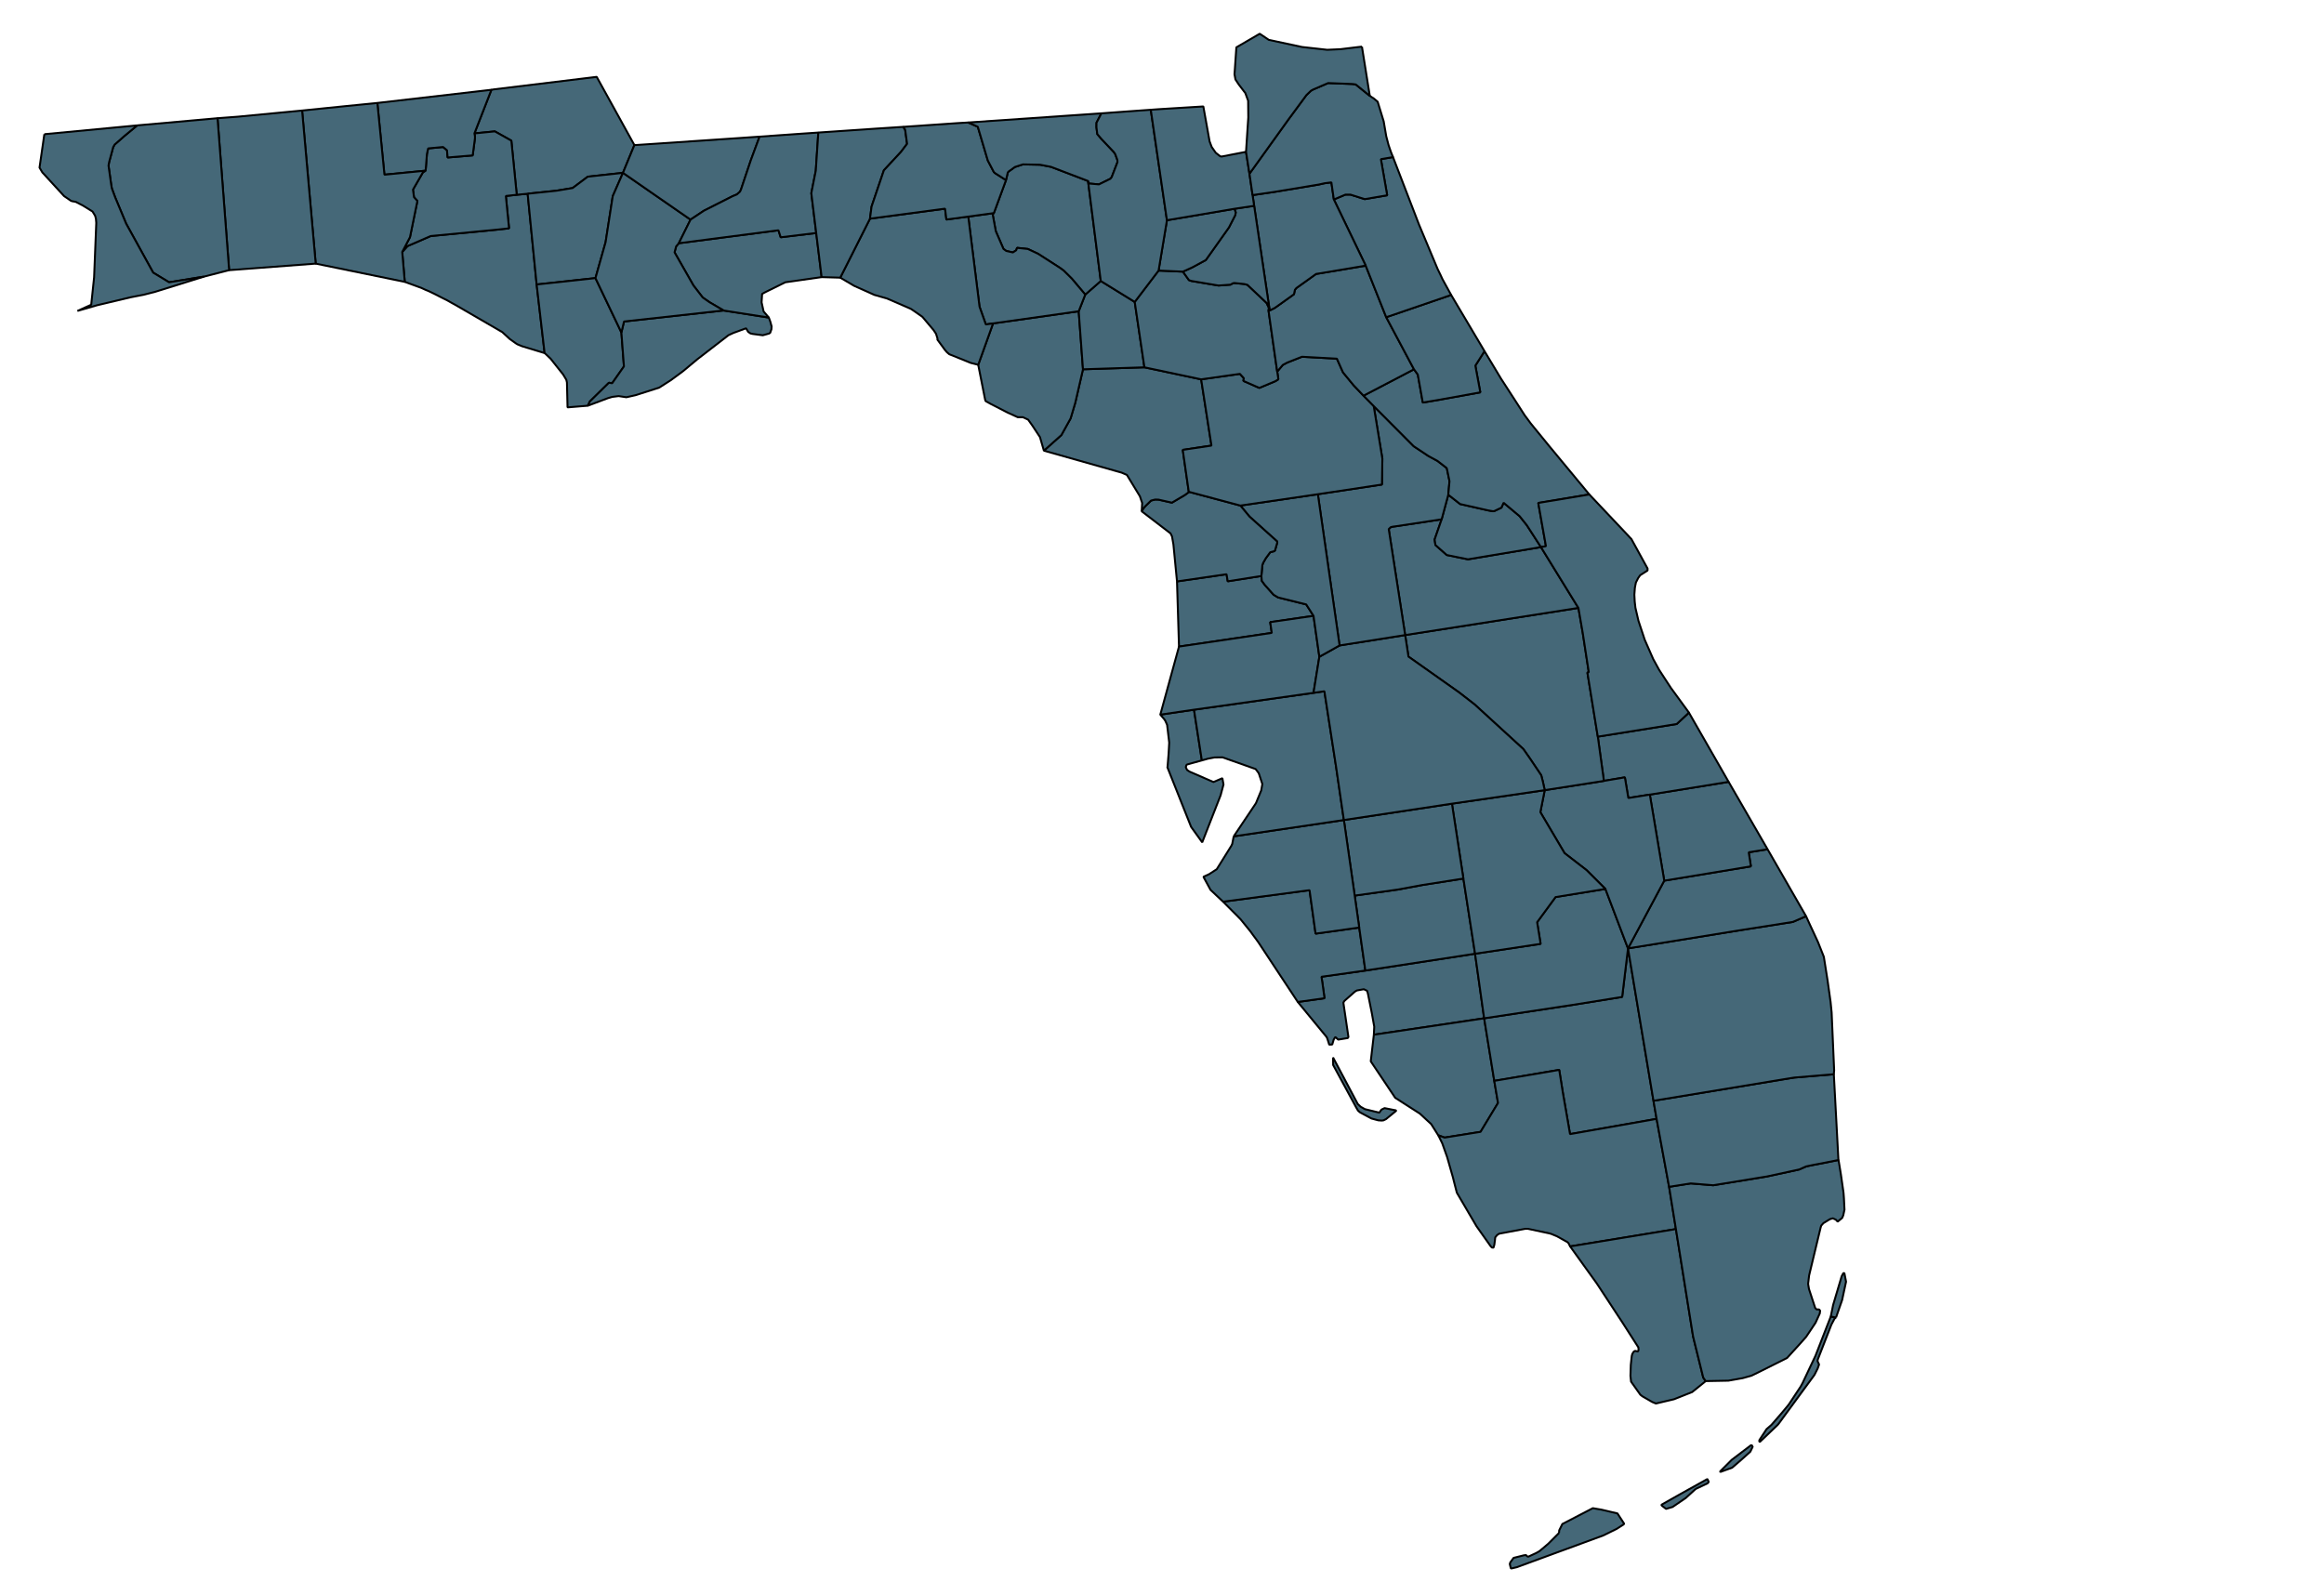 <?xml version="1.0" encoding="UTF-8" standalone="no"?>
<!-- Created with Inkscape (http://www.inkscape.org/) -->

<svg
   xmlns:dc="http://purl.org/dc/elements/1.1/"
   xmlns:cc="http://creativecommons.org/ns#"
   xmlns:rdf="http://www.w3.org/1999/02/22-rdf-syntax-ns#"
   xmlns:svg="http://www.w3.org/2000/svg"
   xmlns="http://www.w3.org/2000/svg"
   xmlns:sodipodi="http://sodipodi.sourceforge.net/DTD/sodipodi-0.dtd"
   xmlns:inkscape="http://www.inkscape.org/namespaces/inkscape"
   version="1.0"
   width="120"
   height="82.38"
   sodipodi:version="0.32"
   inkscape:version="0.48.2 r9819"
   sodipodi:docname="fl.svg"
   inkscape:output_extension="org.inkscape.output.svg.inkscape"
   id="svg3258"
   style="transform: rotate(-90deg);">
  <defs
     id="defs3262" />
  <sodipodi:namedview
     pagecolor="#ffffff"
     bordercolor="#666666"
     borderopacity="1"
     objecttolerance="10"
     gridtolerance="10"
     guidetolerance="10"
     inkscape:pageopacity="0"
     inkscape:pageshadow="2"
     inkscape:window-width="1366"
     inkscape:window-height="716"
     fit-margin-top="0"
     fit-margin-left="0"
     fit-margin-right="0"
     fit-margin-bottom="0"
     inkscape:zoom="4.5491794"
     inkscape:cx="8.4866449"
     inkscape:cy="38.066552"
     inkscape:window-x="-8"
     inkscape:window-y="-8"
     inkscape:window-maximized="1"
     inkscape:current-layer="svg3258"
     id="namedview3264"
     showgrid="false" />
  <path
     style="font-size:12px;fill:#456878;fill-rule:nonzero;stroke:#000000;stroke-width:0.1;stroke-linecap:butt;stroke-linejoin:bevel;stroke-miterlimit:4;stroke-opacity:1;stroke-dasharray:none;marker-start:none"
     d="m 27.245,10.004 0.465,4.687 0.411,3.543 -1.16,-0.352 -0.252,-0.104 -0.081,-0.053 -0.306,-0.218 -0.387,-0.356 -2.44,-1.415 -0.179,-0.098 -0.127,-0.072 -0.121,-0.068 -0.195,-0.095 -0.422,-0.216 -0.177,-0.086 -0.144,-0.068 -0.172,-0.071 -0.207,-0.096 -0.184,-0.066 -0.667,-0.244 -0.131,-1.546 0.274,-0.302 1.195,-0.518 3.376,-0.325 0.671,-0.073 -0.166,-1.671 0.563,-0.063 0.563,-0.054"
     id="Bay"
     inkscape:connector-curvature="0" />
  <path
     style="font-size:12px;fill:#456878;fill-rule:nonzero;stroke:#000000;stroke-width:0.1;stroke-linecap:butt;stroke-linejoin:bevel;stroke-miterlimit:4;stroke-opacity:1;stroke-dasharray:none;marker-start:none"
     d="m 25.484,4.617 5.327,-0.648 1.946,3.524 -0.59,1.433 -1.816,0.198 -0.784,0.587 -0.839,0.139 -1.483,0.154 -0.563,0.054 -0.279,-2.794 -0.852,-0.479 -1.055,0.105 0.878,-2.254 0.11,-0.019"
     id="Jackson"
     inkscape:connector-curvature="0" />
  <path
     style="font-size:12px;fill:#456878;fill-rule:nonzero;stroke:#000000;stroke-width:0.1;stroke-linecap:butt;stroke-linejoin:bevel;stroke-miterlimit:4;stroke-opacity:1;stroke-dasharray:none;marker-start:none"
     d="m 70.5,50.121 5.665,-0.869 0.469,3.335 -5.695,0.847 0.02,-0.414 -0.126,-0.708 -0.203,-1.006 -0.04,-0.139 -0.167,-0.082 -0.36,0.064 -0.099,0.058 -0.542,0.479 -0.057,0.089 0.261,1.776 -0.032,0.055 -0.495,0.081 -0.132,-0.119 -0.031,0 -0.072,0.123 -0.073,0.249 -0.157,0.008 -0.054,-0.176 -0.054,-0.166 -0.027,-0.05 -0.005,-0.009 -1.483,-1.804 1.38,-0.193 -0.104,-0.757 -0.053,-0.352 2.266,-0.32"
     id="Charlotte"
     inkscape:connector-curvature="0" />
  <path
     style="font-size:12px;fill:#456878;fill-rule:nonzero;stroke:#000000;stroke-width:0.1;stroke-linecap:butt;stroke-linejoin:bevel;stroke-miterlimit:4;stroke-opacity:1;stroke-dasharray:none;marker-start:none"
     d="m 68.831,54.606 1.277,2.406 0.154,0.144 0.215,0.122 0.744,0.18 0.112,-0.157 0.159,-0.076 0.594,0.117 0,0.026 -0.518,0.424 -0.13,0.064 -0.09,0.012 -0.181,-0.012 -0.352,-0.095 -0.589,-0.316 -0.055,-0.045 -0.053,-0.049 -0.091,-0.159 -1.19,-2.194 -0.006,-0.392 m 2.108,-1.172 5.695,-0.847 0.523,3.23 0.194,1.141 -0.901,1.492 -1.858,0.297 -0.329,-0.12 -0.365,-0.578 -0.585,-0.541 -1.272,-0.816 -1.262,-1.884 0.16,-1.374"
     id="Lee"
     inkscape:connector-curvature="0" />
  <path
     style="font-size:12px;fill:#456878;fill-rule:nonzero;stroke:#000000;stroke-width:0.1;stroke-linecap:butt;stroke-linejoin:bevel;stroke-miterlimit:4;stroke-opacity:1;stroke-dasharray:none;marker-start:none"
     d="m 76.634,52.587 4.529,-0.686 2.597,-0.418 0.302,-2.507 1.316,7.87 0.161,0.933 -4.47,0.788 -0.369,-2.127 -0.19,-1.19 -3.353,0.567 -0.523,-3.23"
     id="Hendry"
     inkscape:connector-curvature="0" />
  <path
     style="font-size:12px;fill:#456878;fill-rule:nonzero;stroke:#000000;stroke-width:0.1;stroke-linecap:butt;stroke-linejoin:bevel;stroke-miterlimit:4;stroke-opacity:1;stroke-dasharray:none;marker-start:none"
     d="m 85.539,57.779 0.645,3.51 0.352,2.183 -5.462,0.896 -0.081,-0.162 -0.054,-0.058 -0.542,-0.303 -0.292,-0.121 -0.086,-0.027 -1.123,-0.239 -0.139,0 -1.347,0.251 -0.109,0.073 -0.095,0.118 -0.013,0.135 -0.032,0.243 -0.044,0.154 -0.081,-0.009 -0.064,-0.064 -0.734,-1.037 -1.014,-1.73 -0.123,-0.474 -0.08,-0.32 -0.298,-1.045 -0.252,-0.708 -0.194,-0.396 -0.014,-0.022 0.329,0.12 1.858,-0.297 0.901,-1.492 -0.194,-1.141 3.353,-0.567 0.19,1.19 0.369,2.127 4.47,-0.788"
     id="Collier"
     inkscape:connector-curvature="0" />
  <path
     style="font-size:12px;fill:#456878;fill-rule:nonzero;stroke:#000000;stroke-width:0.1;stroke-linecap:butt;stroke-linejoin:bevel;stroke-miterlimit:4;stroke-opacity:1;stroke-dasharray:none;marker-start:none"
     d="m 90.512,74.685 -0.132,0.28 -0.472,0.423 -0.469,0.405 -0.569,0.208 -0.048,0.013 0,-0.004 -0.01,-0.009 0.05,-0.059 0.555,-0.554 1.004,-0.761 0.091,0.058 m 4.29,-6.644 -0.072,0.051 -0.166,0.314 -0.699,1.794 -0.02,0.081 0.083,0.185 -0.072,0.203 -0.167,0.334 -1.848,2.52 -0.057,0.067 -0.916,0.874 -0.028,-0.027 0,-0.009 0.005,-0.059 0.369,-0.564 0.257,-0.225 0.538,-0.621 0.351,-0.424 0.617,-0.932 0.103,-0.19 0.664,-1.406 0.788,-2.023 0.27,0.057 m -7.247,8.852 -0.51,0.465 -0.68,0.464 -0.338,0.099 -0.194,-0.148 -0.027,-0.025 -0.022,-0.038 0.996,-0.563 1.379,-0.767 0.008,0.013 0.064,0.135 -0.059,0.073 -0.617,0.292 m -7.054,2.272 0.009,-0.136 0.163,-0.328 1.572,-0.816 0.446,0.076 0.826,0.194 0.338,0.519 0,0.031 -0.05,0.041 -0.113,0.071 -0.212,0.136 -0.698,0.343 -4.457,1.636 -0.285,0.067 -0.031,-0.017 -0.051,-0.212 0.024,-0.081 0.172,-0.237 0.536,-0.134 0.103,-0.012 0.067,0.067 0.051,0.018 0.41,-0.19 0.171,-0.098 0.446,-0.375 0.563,-0.563 m 6.035,-15.693 0.887,5.548 0.524,2.122 0.122,0.175 0.009,0.005 -0.704,0.568 -0.937,0.371 -0.934,0.22 -0.188,-0.077 -0.514,-0.297 -0.103,-0.082 -0.479,-0.675 -0.031,-0.298 0.018,-0.568 0.049,-0.455 0.028,-0.108 0.077,-0.122 0.067,-0.036 0.153,0.031 0.026,-0.085 -0.008,-0.126 -0.814,-1.271 -1.335,-2.033 -1.375,-1.911 5.462,-0.896"
     id="Monroe"
     inkscape:connector-curvature="0" />
  <path
     style="font-size:12px;fill:#456878;fill-opacity:1;fill-rule:nonzero;stroke:#000000;stroke-width:0.1;stroke-linecap:butt;stroke-linejoin:bevel;stroke-miterlimit:4;stroke-opacity:1;stroke-dasharray:none;marker-start:none"
     d="m 94.802,68.041 -0.27,-0.057 0.122,-0.596 0.441,-1.483 0.086,-0.158 0.054,0 0.086,0.442 -0.203,0.947 -0.316,0.905 m -8.618,-6.752 1.118,-0.176 1.163,0.095 2.78,-0.455 1.66,-0.36 0.356,-0.158 0.374,-0.077 0.45,-0.085 0.843,-0.168 0.011,0.033 0.116,0.712 0.135,0.942 0.022,0.293 0.028,0.585 -0.064,0.293 -0.055,0.132 -0.233,0.193 -0.095,-0.101 -0.153,-0.071 -0.148,0.042 -0.338,0.206 -0.114,0.127 -0.031,0.099 -0.595,2.474 -0.052,0.437 0.044,0.263 0.323,0.986 0.077,0.072 0.122,0 0.054,0.064 -0.018,0.143 -0.22,0.483 -0.488,0.73 -0.027,0.03 -0.306,0.344 -0.649,0.712 -1.504,0.753 -0.335,0.162 -0.45,0.126 -0.74,0.131 -1.167,0.022 -0.009,-0.005 -0.122,-0.175 -0.524,-2.122 -0.887,-5.548 -0.352,-2.183"
     id="Miami-Dade"
     inkscape:connector-curvature="0" />
  <path
     style="font-size:12px;fill:#456878;fill-opacity:1;fill-rule:nonzero;stroke:#000000;stroke-width:0.1;stroke-linecap:butt;stroke-linejoin:bevel;stroke-miterlimit:4;stroke-opacity:1;stroke-dasharray:none;marker-start:none"
     d="m 85.378,56.846 6.72,-1.11 0.55,-0.089 2.042,-0.171 0.238,4.429 -0.843,0.168 -0.45,0.085 -0.374,0.077 -0.356,0.158 -1.66,0.36 -2.78,0.455 -1.163,-0.095 -1.118,0.176 -0.645,-3.51 -0.161,-0.933"
     id="Broward"
     inkscape:connector-curvature="0" />
  <path
     style="font-size:12px;fill:#456878;fill-opacity:1;fill-rule:nonzero;stroke:#000000;stroke-width:0.1;stroke-linecap:butt;stroke-linejoin:bevel;stroke-miterlimit:4;stroke-opacity:1;stroke-dasharray:none;marker-start:none"
     d="m 84.062,48.976 5.733,-0.929 0.117,-0.018 2.661,-0.419 0.683,-0.296 0.203,0.446 0.221,0.474 0.193,0.418 0.302,0.761 0.19,1.204 0.157,1.117 0.055,0.55 0.13,2.989 -0.017,0.203 -2.042,0.171 -0.55,0.089 -6.72,1.11 -1.316,-7.87"
     id="Palm Beach"
     inkscape:connector-curvature="0" />
  <path
     style="font-size:12px;fill:#456878;fill-rule:nonzero;stroke:#000000;stroke-width:0.1;stroke-linecap:butt;stroke-linejoin:bevel;stroke-miterlimit:4;stroke-opacity:1;stroke-dasharray:none;marker-start:none"
     d="m 70.183,47.9 0.317,2.221 -2.266,0.32 0.053,0.352 0.104,0.757 -1.38,0.193 -2.036,-3.082 -0.121,-0.168 -0.173,-0.232 -0.107,-0.151 -0.515,-0.635 -0.292,-0.296 -0.613,-0.614 4.465,-0.595 0.312,2.245 2.252,-0.315"
     id="Sarasota"
     inkscape:connector-curvature="0" />
  <path
     style="font-size:12px;fill:#456878;fill-rule:nonzero;stroke:#000000;stroke-width:0.1;stroke-linecap:butt;stroke-linejoin:bevel;stroke-miterlimit:4;stroke-opacity:1;stroke-dasharray:none;marker-start:none"
     d="m 75.562,45.37 0.603,3.882 -5.665,0.869 -0.55,-3.871 2.249,-0.316 1.24,-0.23 2.123,-0.334"
     id="DeSoto"
     inkscape:connector-curvature="0" />
  <path
     style="font-size:12px;fill:#456878;fill-rule:nonzero;stroke:#000000;stroke-width:0.1;stroke-linecap:butt;stroke-linejoin:bevel;stroke-miterlimit:4;stroke-opacity:1;stroke-dasharray:none;marker-start:none"
     d="m 82.895,45.906 1.167,3.07 -0.302,2.507 -2.597,0.418 -4.529,0.686 -0.469,-3.335 3.385,-0.51 -0.181,-1.118 0.952,-1.298 2.574,-0.42"
     id="Glades"
     inkscape:connector-curvature="0" />
  <path
     style="font-size:12px;fill:#456878;fill-opacity:1;fill-rule:nonzero;stroke:#000000;stroke-width:0.1;stroke-linecap:butt;stroke-linejoin:bevel;stroke-miterlimit:4;stroke-opacity:1;stroke-dasharray:none;marker-start:none"
     d="m 91.269,43.857 1.987,3.457 -0.683,0.296 -2.661,0.419 -0.117,0.018 -5.733,0.929 1.871,-3.497 2.987,-0.492 1.488,-0.247 -0.113,-0.726 0.974,-0.157"
     id="Martin"
     inkscape:connector-curvature="0" />
  <path
     style="font-size:12px;fill:#456878;fill-opacity:1;fill-rule:nonzero;stroke:#000000;stroke-width:0.1;stroke-linecap:butt;stroke-linejoin:bevel;stroke-miterlimit:4;stroke-opacity:1;stroke-dasharray:none;marker-start:none"
     d="m 85.189,41.035 4.069,-0.659 2.011,3.481 -0.974,0.157 0.113,0.726 -1.488,0.247 -2.987,0.492 -0.744,-4.444"
     id="St. Lucie"
     inkscape:connector-curvature="0" />
  <path
     style="font-size:12px;fill:#456878;fill-opacity:1;fill-rule:nonzero;stroke:#000000;stroke-width:0.1;stroke-linecap:butt;stroke-linejoin:bevel;stroke-miterlimit:4;stroke-opacity:1;stroke-dasharray:none;marker-start:none"
     d="m 82.503,38.042 4.074,-0.653 0.563,-0.523 0.059,-0.081 2.059,3.591 -4.069,0.659 -1.11,0.176 -0.179,-1.068 -1.082,0.184 -0.315,-2.285"
     id="Indian River"
     inkscape:connector-curvature="0" />
  <path
     style="font-size:12px;fill:#456878;fill-opacity:1;fill-rule:nonzero;stroke:#000000;stroke-width:0.1;stroke-linecap:butt;stroke-linejoin:bevel;stroke-miterlimit:4;stroke-opacity:1;stroke-dasharray:none;marker-start:none"
     d="m 79.762,40.805 3.056,-0.478 1.082,-0.184 0.179,1.068 1.11,-0.176 0.744,4.444 -1.871,3.497 -1.167,-3.07 -0.974,-0.972 -1.135,-0.876 -1.25,-2.117 0.226,-1.136"
     id="Okeechobee"
     inkscape:connector-curvature="0" />
  <path
     style="font-size:12px;fill:#456878;fill-rule:nonzero;stroke:#000000;stroke-width:0.1;stroke-linecap:butt;stroke-linejoin:bevel;stroke-miterlimit:4;stroke-opacity:1;stroke-dasharray:none;marker-start:none"
     d="m 74.971,41.503 4.791,-0.698 -0.226,1.136 1.25,2.117 1.135,0.876 0.974,0.972 -2.574,0.42 -0.952,1.298 0.181,1.118 -3.385,0.51 -0.603,-3.882 -0.591,-3.867"
     id="Highlands"
     inkscape:connector-curvature="0" />
  <path
     style="font-size:12px;fill:#456878;fill-rule:nonzero;stroke:#000000;stroke-width:0.1;stroke-linecap:butt;stroke-linejoin:bevel;stroke-miterlimit:4;stroke-opacity:1;stroke-dasharray:none;marker-start:none"
     d="m 69.391,42.347 5.58,-0.844 0.591,3.867 -2.123,0.334 -1.24,0.23 -2.249,0.316 -0.559,-3.903"
     id="Hardee"
     inkscape:connector-curvature="0" />
  <path
     style="font-size:12px;fill:#456878;fill-rule:nonzero;stroke:#000000;stroke-width:0.1;stroke-linecap:butt;stroke-linejoin:bevel;stroke-miterlimit:4;stroke-opacity:1;stroke-dasharray:none;marker-start:none"
     d="m 63.703,43.19 5.688,-0.843 0.559,3.903 0.233,1.65 -2.252,0.315 -0.312,-2.245 -4.465,0.595 -0.65,-0.613 -0.365,-0.672 0.298,-0.139 0.389,-0.253 0.755,-1.212 0.045,-0.095 0.077,-0.391"
     id="Manatee"
     inkscape:connector-curvature="0" />
  <path
     style="font-size:12px;fill:#456878;fill-rule:nonzero;stroke:#000000;stroke-width:0.1;stroke-linecap:butt;stroke-linejoin:bevel;stroke-miterlimit:4;stroke-opacity:1;stroke-dasharray:none;marker-start:none"
     d="m 61.653,36.65 0.405,2.619 -0.762,0.211 -0.04,0.037 -0.027,0.102 0.067,0.145 0.131,0.085 1.231,0.536 0.46,-0.197 0.058,0.324 -0.148,0.555 -0.951,2.434 -0.574,-0.799 -1.225,-3.078 0.008,-0.027 0.054,-0.667 0.032,-0.581 -0.108,-0.915 -0.094,-0.211 -0.059,-0.087 -0.199,-0.23 1.741,-0.256"
     id="Pinellas"
     inkscape:connector-curvature="0" />
  <path
     style="font-size:12px;fill:#456878;fill-rule:nonzero;stroke:#000000;stroke-width:0.1;stroke-linecap:butt;stroke-linejoin:bevel;stroke-miterlimit:4;stroke-opacity:1;stroke-dasharray:none;marker-start:none"
     d="m 61.653,36.65 6.171,-0.871 0.562,-0.081 0.6,3.881 0.405,2.768 -5.688,0.843 1.145,-1.708 0.022,-0.05 0.253,-0.614 0.058,-0.329 -0.185,-0.559 -0.162,-0.215 -1.708,-0.605 -0.41,0.005 -0.338,0.064 -0.32,0.09 -0.405,-2.619"
     id="Hillsborough"
     inkscape:connector-curvature="0" />
  <path
     style="font-size:12px;fill:#456878;fill-rule:nonzero;stroke:#000000;stroke-width:0.1;stroke-linecap:butt;stroke-linejoin:bevel;stroke-miterlimit:4;stroke-opacity:1;stroke-dasharray:none;marker-start:none"
     d="m 60.774,30.025 2.559,-0.371 0.06,0.365 1.739,-0.275 0.023,0.253 0.153,0.208 0.455,0.509 0.234,0.14 1.449,0.359 0.378,0.591 -2.237,0.325 0.081,0.555 -4.358,0.644 -0.433,0.063 -0.103,-3.366"
     id="Hernando"
     inkscape:connector-curvature="0" />
  <path
     style="font-size:12px;fill:#456878;fill-rule:nonzero;stroke:#000000;stroke-width:0.1;stroke-linecap:butt;stroke-linejoin:bevel;stroke-miterlimit:4;stroke-opacity:1;stroke-dasharray:none;marker-start:none"
     d="m 67.824,31.804 0.301,2.113 -0.301,1.862 -6.171,0.871 -1.741,0.256 0.965,-3.515 0.433,-0.063 4.358,-0.644 -0.081,-0.555 2.237,-0.325"
     id="Pasco"
     inkscape:connector-curvature="0" />
  <path
     style="font-size:12px;fill:#456878;fill-opacity:1;fill-rule:nonzero;stroke:#000000;stroke-width:0.1;stroke-linecap:butt;stroke-linejoin:bevel;stroke-miterlimit:4;stroke-opacity:1;stroke-dasharray:none;marker-start:none"
     d="m 72.556,32.796 8.946,-1.402 0.221,1.275 0.315,2.047 -0.072,0.014 0.537,3.312 0.315,2.285 -3.056,0.478 -0.099,-0.45 -0.081,-0.317 -0.587,-0.874 -0.337,-0.481 -2.511,-2.299 -0.802,-0.623 -2.619,-1.852 -0.17,-1.113"
     id="Osceola"
     inkscape:connector-curvature="0" />
  <path
     style="font-size:12px;fill:#456878;fill-rule:nonzero;stroke:#000000;stroke-width:0.1;stroke-linecap:butt;stroke-linejoin:bevel;stroke-miterlimit:4;stroke-opacity:1;stroke-dasharray:none;marker-start:none"
     d="m 72.556,32.796 0.17,1.113 2.619,1.852 0.802,0.623 2.511,2.299 0.337,0.481 0.587,0.874 0.081,0.317 0.099,0.45 -4.791,0.698 -5.58,0.844 -0.405,-2.768 -0.6,-3.881 -0.562,0.081 0.301,-1.862 1.044,-0.585 3.387,-0.536"
     id="Polk"
     inkscape:connector-curvature="0" />
  <path
     style="font-size:12px;fill:#456878;fill-opacity:1;fill-rule:nonzero;stroke:#000000;stroke-width:0.1;stroke-linecap:butt;stroke-linejoin:bevel;stroke-miterlimit:4;stroke-opacity:1;stroke-dasharray:none;marker-start:none"
     d="m 74.44,26.818 -0.362,1.042 0.041,0.285 0.586,0.517 1.095,0.222 3.768,-0.631 1.934,3.141 -8.946,1.402 -0.849,-5.472 0.109,-0.103 0.108,-0.024 0.158,-0.021 2.358,-0.358"
     id="Orange"
     inkscape:connector-curvature="0" />
  <path
     style="font-size:12px;fill:#456878;fill-opacity:1;fill-rule:nonzero;stroke:#000000;stroke-width:0.1;stroke-linecap:butt;stroke-linejoin:bevel;stroke-miterlimit:4;stroke-opacity:1;stroke-dasharray:none;marker-start:none"
     d="m 74.44,26.818 0.342,-1.269 0.613,0.481 1.456,0.329 0.238,0.042 0.068,-0.009 0.37,-0.177 0.112,-0.252 0.829,0.694 0.37,0.465 0.73,1.131 -3.768,0.631 -1.095,-0.222 -0.586,-0.517 -0.041,-0.285 0.362,-1.042"
     id="Seminole"
     inkscape:connector-curvature="0" />
  <path
     style="font-size:12px;fill:#456878;fill-rule:nonzero;stroke:#000000;stroke-width:0.1;stroke-linecap:butt;stroke-linejoin:bevel;stroke-miterlimit:4;stroke-opacity:1;stroke-dasharray:none;marker-start:none"
     d="m 70.932,20.97 2.064,2.073 0.759,0.504 0.472,0.257 0.455,0.351 0.027,0.037 0.136,0.658 -0.063,0.699 -0.342,1.269 -2.358,0.358 -0.158,0.021 -0.108,0.024 -0.109,0.103 0.849,5.472 -3.387,0.536 -1.121,-7.81 3.309,-0.5 0.021,-1.335 -0.446,-2.717"
     id="Lake FL"
     inkscape:connector-curvature="0" />
  <path
     style="font-size:12px;fill:#456878;fill-rule:nonzero;stroke:#000000;stroke-width:0.1;stroke-linecap:butt;stroke-linejoin:bevel;stroke-miterlimit:4;stroke-opacity:1;stroke-dasharray:none;marker-start:none"
     d="m 64.046,26.108 4.002,-0.586 1.121,7.81 -1.044,0.585 -0.301,-2.113 -0.378,-0.591 -1.449,-0.359 -0.234,-0.14 -0.455,-0.509 -0.153,-0.208 -0.023,-0.253 0.049,-0.559 0.041,-0.117 0.14,-0.243 0.225,-0.306 0.208,-0.055 0.04,-0.04 0.118,-0.41 -0.009,-0.054 -1.425,-1.28 -0.473,-0.572"
     id="Sumter"
     inkscape:connector-curvature="0" />
  <path
     style="font-size:12px;fill:#456878;fill-rule:nonzero;stroke:#000000;stroke-width:0.1;stroke-linecap:butt;stroke-linejoin:bevel;stroke-miterlimit:4;stroke-opacity:1;stroke-dasharray:none;marker-start:none"
     d="m 61.382,25.395 2.664,0.713 0.473,0.572 1.425,1.28 0.009,0.054 -0.118,0.41 -0.04,0.04 -0.208,0.055 -0.225,0.306 -0.14,0.243 -0.041,0.117 -0.049,0.559 -1.739,0.275 -0.06,-0.365 -2.559,0.371 -0.185,-1.908 -0.072,-0.414 -0.077,-0.158 -1.487,-1.14 0.075,-0.135 0.114,-0.136 0.293,-0.284 0.212,-0.054 0.171,0.005 0.694,0.157 0.663,-0.391 0.198,-0.145 0.009,-0.027"
     id="Citrus"
     inkscape:connector-curvature="0" />
  <path
     style="font-size:12px;fill:#456878;fill-rule:nonzero;stroke:#000000;stroke-width:0.1;stroke-linecap:butt;stroke-linejoin:bevel;stroke-miterlimit:4;stroke-opacity:1;stroke-dasharray:none;marker-start:none"
     d="m 59.092,18.969 2.93,0.621 0.532,3.421 -1.482,0.221 0.31,2.163 -0.009,0.027 -0.198,0.145 -0.663,0.391 -0.694,-0.157 -0.171,-0.005 -0.212,0.054 -0.293,0.284 -0.114,0.136 -0.075,0.135 0.022,-0.432 -0.116,-0.343 -0.672,-1.105 -0.271,-0.117 -4.015,-1.135 0.901,-0.803 0.478,-0.861 0.243,-0.816 0.397,-1.722 3.172,-0.102"
     id="Levy"
     inkscape:connector-curvature="0" />
  <path
     style="font-size:12px;fill:#456878;fill-rule:nonzero;stroke:#000000;stroke-width:0.1;stroke-linecap:butt;stroke-linejoin:bevel;stroke-miterlimit:4;stroke-opacity:1;stroke-dasharray:none;marker-start:none"
     d="m 62.022,19.59 2.001,-0.283 0.203,0.225 -0.023,0.139 0.821,0.361 0.829,-0.346 0.144,-0.091 0.009,-0.028 -0.057,-0.377 0.287,-0.343 0.235,-0.126 0.757,-0.298 1.803,0.099 0.315,0.708 0.555,0.675 0.504,0.528 0.527,0.537 0.446,2.717 -0.021,1.335 -3.309,0.5 -4.002,0.586 -2.664,-0.713 -0.31,-2.163 1.482,-0.221 -0.532,-3.421"
     id="Marion"
     inkscape:connector-curvature="0" />
  <path
     style="font-size:12px;fill:#456878;fill-opacity:1;fill-rule:nonzero;stroke:#000000;stroke-width:0.1;stroke-linecap:butt;stroke-linejoin:bevel;stroke-miterlimit:4;stroke-opacity:1;stroke-dasharray:none;marker-start:none"
     d="m 70.405,20.433 2.606,-1.362 0.197,0.271 0.258,1.447 0.933,-0.157 0.045,-0.01 1.992,-0.36 -0.257,-1.38 0.474,-0.748 0.85,1.416 0.687,1.059 0.531,0.825 0.319,0.432 0.943,1.155 2.083,2.514 -2.637,0.438 0.396,2.234 -0.257,0.046 -0.73,-1.131 -0.37,-0.465 -0.829,-0.694 -0.112,0.252 -0.37,0.177 -0.068,0.009 -0.238,-0.042 -1.456,-0.329 -0.613,-0.481 0.063,-0.699 -0.136,-0.658 -0.027,-0.037 -0.455,-0.351 -0.472,-0.257 -0.759,-0.504 -2.064,-2.073 -0.527,-0.537"
     id="Volusia"
     inkscape:connector-curvature="0" />
  <path
     style="font-size:12px;fill:#456878;fill-opacity:1;fill-rule:nonzero;stroke:#000000;stroke-width:0.1;stroke-linecap:butt;stroke-linejoin:bevel;stroke-miterlimit:4;stroke-opacity:1;stroke-dasharray:none;marker-start:none"
     d="m 79.568,28.253 0.257,-0.046 -0.396,-2.234 2.637,-0.438 2.059,2.181 0.022,0.027 0.088,0.089 0.016,0.028 0.821,1.497 0,0.104 -0.379,0.243 -0.104,0.144 -0.121,0.239 -0.009,0.063 -0.006,0.014 -0.036,0.193 -0.026,0.352 0.018,0.357 0.036,0.319 0.157,0.672 0.325,0.982 0.438,0.997 0.306,0.557 0.247,0.38 0.334,0.51 0.019,0.031 0.928,1.271 -0.059,0.081 -0.563,0.523 -4.074,0.653 -0.537,-3.312 0.072,-0.014 -0.315,-2.047 -0.221,-1.275 -1.934,-3.141"
     id="Brevard"
     inkscape:connector-curvature="0" />
  <path
     style="font-size:12px;fill:#456878;fill-rule:nonzero;stroke:#000000;stroke-width:0.1;stroke-linecap:butt;stroke-linejoin:bevel;stroke-miterlimit:4;stroke-opacity:1;stroke-dasharray:none;marker-start:none"
     d="m 21.977,8.814 0.067,-0.857 0.063,-0.293 0.771,-0.072 0.202,0.167 0.033,0.374 1.294,-0.108 0.117,-0.887 0,-0.11 -0.028,-0.138 1.055,-0.105 0.852,0.479 0.279,2.794 -0.563,0.063 0.166,1.671 -0.671,0.073 -3.376,0.325 -1.195,0.518 -0.274,0.302 0.4,-0.762 0.383,-1.87 -0.175,-0.194 -0.053,-0.392 0.512,-0.89 0.141,-0.088"
     id="Washington"
     inkscape:connector-curvature="0" />
  <path
     style="font-size:12px;fill:#456878;fill-rule:nonzero;stroke:#000000;stroke-width:0.1;stroke-linecap:butt;stroke-linejoin:bevel;stroke-miterlimit:4;stroke-opacity:1;stroke-dasharray:none;marker-start:none"
     d="m 19.485,5.317 5.889,-0.681 -0.878,2.254 0.028,0.138 0,0.11 -0.117,0.887 -1.294,0.108 -0.033,-0.374 -0.202,-0.167 -0.771,0.072 -0.063,0.293 -0.067,0.857 -2.127,0.208 -0.365,-3.705"
     id="Holmes"
     inkscape:connector-curvature="0" />
  <path
     style="font-size:12px;fill:#456878;fill-rule:nonzero;stroke:#000000;stroke-width:0.1;stroke-linecap:butt;stroke-linejoin:bevel;stroke-miterlimit:4;stroke-opacity:1;stroke-dasharray:none;marker-start:none"
     d="m 17.812,5.483 1.673,-0.166 0.365,3.705 2.127,-0.208 -0.141,0.088 -0.512,0.89 0.053,0.392 0.175,0.194 -0.383,1.87 -0.4,0.762 0.131,1.546 -4.598,-0.942 -0.703,-7.906 2.213,-0.225"
     id="Walton"
     inkscape:connector-curvature="0" />
  <path
     style="font-size:12px;fill:#456878;fill-rule:nonzero;stroke:#000000;stroke-width:0.1;stroke-linecap:butt;stroke-linejoin:bevel;stroke-miterlimit:4;stroke-opacity:1;stroke-dasharray:none;marker-start:none"
     d="m 15.599,5.708 0.703,7.906 -4.471,0.338 -0.599,-7.847 1.058,-0.08 3.309,-0.317"
     id="Okaloosa"
     inkscape:connector-curvature="0" />
  <path
     style="font-size:12px;fill:#456878;fill-rule:nonzero;stroke:#000000;stroke-width:0.1;stroke-linecap:butt;stroke-linejoin:bevel;stroke-miterlimit:4;stroke-opacity:1;stroke-dasharray:none;marker-start:none"
     d="m 7.085,6.475 4.147,-0.37 0.599,7.847 -1.297,0.333 -1.803,0.293 -0.824,-0.5 -1.394,-2.528 -0.568,-1.362 -0.171,-0.463 -0.036,-0.213 -0.135,-0.964 0.035,-0.189 0.207,-0.763 0.078,-0.134 0.494,-0.434 0.668,-0.553"
     id="Santa Rosa"
     inkscape:connector-curvature="0" />
  <path
     style="font-size:12px;fill:#456878;fill-rule:nonzero;stroke:#000000;stroke-width:0.1;stroke-linecap:butt;stroke-linejoin:bevel;stroke-miterlimit:4;stroke-opacity:1;stroke-dasharray:none;marker-start:none"
     d="m 2.29,6.93 4.795,-0.455 -0.668,0.553 -0.494,0.434 -0.078,0.134 -0.207,0.763 -0.035,0.189 0.135,0.964 0.036,0.213 0.171,0.463 0.568,1.362 1.394,2.528 0.824,0.5 1.803,-0.293 -2.565,0.798 -0.096,0.023 -0.067,0.017 -0.392,0.1 -0.26,0.05 -0.416,0.081 -1.725,0.41 -1.015,0.293 0.712,-0.321 0.149,-1.41 0.112,-2.817 -0.018,-0.212 -0.04,-0.153 -0.135,-0.221 -0.496,-0.307 -0.374,-0.193 -0.185,-0.032 -0.062,-0.023 -0.353,-0.243 -1.122,-1.223 -0.145,-0.246 0.249,-1.726"
     id="Escambia"
     inkscape:connector-curvature="0" />
  <path
     style="font-size:12px;fill:#456878;fill-rule:nonzero;stroke:#000000;stroke-width:0.1;stroke-linecap:butt;stroke-linejoin:bevel;stroke-miterlimit:4;stroke-opacity:1;stroke-dasharray:none;marker-start:none"
     d="m 27.245,10.004 1.483,-0.154 0.839,-0.139 0.784,-0.587 1.816,-0.198 -0.527,1.204 -0.37,2.378 -0.523,1.854 -3.037,0.329 -0.465,-4.687"
     id="Calhoun"
     inkscape:connector-curvature="0" />
  <path
     style="font-size:12px;fill:#456878;fill-rule:nonzero;stroke:#000000;stroke-width:0.1;stroke-linecap:butt;stroke-linejoin:bevel;stroke-miterlimit:4;stroke-opacity:1;stroke-dasharray:none;marker-start:none"
     d="m 27.71,14.691 3.037,-0.329 1.339,2.807 0.131,1.754 -0.609,0.87 -0.166,-0.027 -0.983,0.965 -0.104,0.22 -1.05,0.086 -0.031,-1.284 -0.032,-0.14 -0.166,-0.275 -0.645,-0.813 -0.267,-0.255 -0.043,-0.036 -0.411,-3.543"
     id="Gulf"
     inkscape:connector-curvature="0" />
  <path
     style="font-size:12px;fill:#456878;fill-rule:nonzero;stroke:#000000;stroke-width:0.1;stroke-linecap:butt;stroke-linejoin:bevel;stroke-miterlimit:4;stroke-opacity:1;stroke-dasharray:none;marker-start:none"
     d="m 37.36,16.034 2.339,0.366 0.081,0.224 0.032,0.122 0.027,0.095 0.004,0.018 -0.01,0.144 -0.063,0.181 -0.058,0.04 -0.324,0.09 -0.514,-0.067 -0.122,-0.027 -0.119,-0.081 -0.111,-0.185 -0.649,0.238 -0.257,0.118 -1.609,1.243 -0.73,0.609 -0.635,0.469 -0.605,0.387 -1.211,0.388 -0.483,0.109 -0.4,-0.06 -0.329,0.041 -0.217,0.064 -1.042,0.391 0.104,-0.22 0.983,-0.965 0.166,0.027 0.609,-0.87 -0.131,-1.754 0.135,-0.566 5.139,-0.569"
     id="Franklin"
     inkscape:connector-curvature="0" />
  <path
     style="font-size:12px;fill:#456878;fill-rule:nonzero;stroke:#000000;stroke-width:0.1;stroke-linecap:butt;stroke-linejoin:bevel;stroke-miterlimit:4;stroke-opacity:1;stroke-dasharray:none;marker-start:none"
     d="m 55.699,16.074 0.221,2.997 -0.397,1.722 -0.243,0.816 -0.478,0.861 -0.901,0.803 -0.202,-0.699 -0.389,-0.59 -0.221,-0.311 -0.27,-0.127 -0.266,0 -0.523,-0.238 -0.879,-0.451 -0.257,-0.144 -0.027,-0.072 -0.357,-1.803 0.767,-2.137 4.422,-0.627"
     id="Dixie"
     inkscape:connector-curvature="0" />
  <path
     style="font-size:12px;fill:#456878;fill-rule:nonzero;stroke:#000000;stroke-width:0.1;stroke-linecap:butt;stroke-linejoin:bevel;stroke-miterlimit:4;stroke-opacity:1;stroke-dasharray:none;marker-start:none"
     d="m 56.036,15.212 0.803,-0.701 1.753,1.081 0.5,3.377 -3.172,0.102 -0.221,-2.997 0.337,-0.862"
     id="Gilchrist"
     inkscape:connector-curvature="0" />
  <path
     style="font-size:12px;fill:#456878;fill-rule:nonzero;stroke:#000000;stroke-width:0.1;stroke-linecap:butt;stroke-linejoin:bevel;stroke-miterlimit:4;stroke-opacity:1;stroke-dasharray:none;marker-start:none"
     d="m 59.823,13.973 1.257,0.055 0.311,0.437 0.117,0.042 1.411,0.238 0.617,-0.045 0.126,-0.072 0.073,-0.014 0.518,0.054 0.158,0.041 0.987,0.933 0.122,0.253 -0.019,0.148 0.448,3.147 0.057,0.377 -0.009,0.028 -0.144,0.091 -0.829,0.346 -0.821,-0.361 0.023,-0.139 -0.203,-0.225 -2.001,0.283 -2.93,-0.621 -0.5,-3.377 1.231,-1.619"
     id="Alachua"
     inkscape:connector-curvature="0" />
  <path
     style="font-size:12px;fill:#456878;fill-rule:nonzero;stroke:#000000;stroke-width:0.1;stroke-linecap:butt;stroke-linejoin:bevel;stroke-miterlimit:4;stroke-opacity:1;stroke-dasharray:none;marker-start:none"
     d="m 70.518,13.718 1.06,2.663 1.433,2.69 -2.606,1.362 -0.504,-0.528 -0.555,-0.675 -0.315,-0.708 -1.803,-0.099 -0.757,0.298 -0.235,0.126 -0.287,0.343 -0.448,-3.147 0.059,-0.009 0.266,-0.134 0.988,-0.705 0.049,-0.229 0.076,-0.092 1.018,-0.728 0.172,-0.027 2.389,-0.401"
     id="Putnam"
     inkscape:connector-curvature="0" />
  <path
     style="font-size:12px;fill:#456878;fill-opacity:1;fill-rule:nonzero;stroke:#000000;stroke-width:0.1;stroke-linecap:butt;stroke-linejoin:bevel;stroke-miterlimit:4;stroke-opacity:1;stroke-dasharray:none;marker-start:none"
     d="m 71.578,16.381 3.353,-1.149 1.722,2.902 -0.474,0.748 0.257,1.38 -1.992,0.36 -0.045,0.01 -0.933,0.157 -0.258,-1.447 -0.197,-0.271 -1.433,-2.69"
     id="Flagler"
     inkscape:connector-curvature="0" />
  <path
     style="font-size:12px;fill:#456878;fill-opacity:1;fill-rule:nonzero;stroke:#000000;stroke-width:0.1;stroke-linecap:butt;stroke-linejoin:bevel;stroke-miterlimit:4;stroke-opacity:1;stroke-dasharray:none;marker-start:none"
     d="m 68.873,10.301 0.601,-0.252 0.255,0 0.739,0.234 1.159,-0.198 -0.325,-1.866 0.627,-0.106 1.343,3.486 0.946,2.258 0.018,0.042 0.14,0.287 0.104,0.225 0.451,0.821 -3.353,1.149 -1.06,-2.663 -1.645,-3.417"
     id="St. Johns"
     inkscape:connector-curvature="0" />
  <path
     style="font-size:12px;fill:#456878;fill-opacity:1;fill-rule:nonzero;stroke:#000000;stroke-width:0.1;stroke-linecap:butt;stroke-linejoin:bevel;stroke-miterlimit:4;stroke-opacity:1;stroke-dasharray:none;marker-start:none"
     d="m 68.873,10.301 1.645,3.417 -2.389,0.401 -0.172,0.027 -1.018,0.728 -0.076,0.092 -0.049,0.229 -0.988,0.705 -0.266,0.134 -0.802,-5.404 -0.081,-0.555 1.109,-0.162 2.307,-0.383 0.307,-0.068 0.346,-0.045 0.127,0.884"
     id="Clay"
     inkscape:connector-curvature="0" />
  <path
     style="font-size:12px;fill:#456878;fill-rule:nonzero;stroke:#000000;stroke-width:0.1;stroke-linecap:butt;stroke-linejoin:bevel;stroke-miterlimit:4;stroke-opacity:1;stroke-dasharray:none;marker-start:none"
     d="m 63.731,10.783 1.027,-0.153 0.802,5.404 -0.059,0.009 0.019,-0.148 -0.122,-0.253 -0.987,-0.933 -0.158,-0.041 -0.518,-0.054 -0.073,0.014 -0.126,0.072 -0.617,0.045 -1.411,-0.238 -0.117,-0.042 -0.311,-0.437 0.483,-0.22 0.699,-0.379 1.193,-1.681 0.33,-0.644 0.022,-0.14 -0.076,-0.181"
     id="Bradford"
     inkscape:connector-curvature="0" />
  <path
     style="font-size:12px;fill:#456878;fill-rule:nonzero;stroke:#000000;stroke-width:0.1;stroke-linecap:butt;stroke-linejoin:bevel;stroke-miterlimit:4;stroke-opacity:1;stroke-dasharray:none;marker-start:none"
     d="m 63.731,10.783 0.076,0.181 -0.022,0.14 -0.33,0.644 -1.193,1.681 -0.699,0.379 -0.483,0.22 -1.257,-0.055 0.432,-2.6 3.476,-0.59"
     id="Union"
     inkscape:connector-curvature="0" />
  <path
     style="font-size:12px;fill:#456878;fill-rule:nonzero;stroke:#000000;stroke-width:0.1;stroke-linecap:butt;stroke-linejoin:bevel;stroke-miterlimit:4;stroke-opacity:1;stroke-dasharray:none;marker-start:none"
     d="m 56.181,9.346 0.658,5.165 -0.803,0.701 -0.689,-0.818 -0.428,-0.424 -0.185,-0.135 -1.135,-0.73 -0.527,-0.248 -0.555,-0.059 -0.045,0.127 -0.172,0.112 -0.343,-0.078 -0.144,-0.106 -0.396,-0.916 -0.154,-0.833 0.01,-0.069 0.045,-0.031 0.627,-1.703 0.09,-0.384 0.031,-0.049 0.338,-0.244 0.415,-0.135 0.887,0.018 0.56,0.108 1.915,0.731"
     id="Suwannee"
     inkscape:connector-curvature="0" />
  <path
     style="font-size:12px;fill:#456878;fill-rule:nonzero;stroke:#000000;stroke-width:0.1;stroke-linecap:butt;stroke-linejoin:bevel;stroke-miterlimit:4;stroke-opacity:1;stroke-dasharray:none;marker-start:none"
     d="m 51.318,11.004 -0.045,0.031 -0.01,0.069 0.154,0.833 0.396,0.916 0.144,0.106 0.343,0.078 0.172,-0.112 0.045,-0.127 0.555,0.059 0.527,0.248 1.135,0.73 0.185,0.135 0.428,0.424 0.689,0.818 -0.337,0.862 -4.422,0.627 -0.374,0.055 -0.325,-0.916 -0.581,-4.655 1.321,-0.181"
     id="Lafayette"
     inkscape:connector-curvature="0" />
  <path
     style="font-size:12px;fill:#456878;fill-rule:nonzero;stroke:#000000;stroke-width:0.1;stroke-linecap:butt;stroke-linejoin:bevel;stroke-miterlimit:4;stroke-opacity:1;stroke-dasharray:none;marker-start:none"
     d="m 49.997,11.185 0.581,4.655 0.325,0.916 0.374,-0.055 -0.767,2.137 -0.384,-0.096 -1.111,-0.449 -0.122,-0.105 -0.104,-0.121 -0.386,-0.528 0.004,-0.062 -0.077,-0.244 -0.131,-0.194 -0.573,-0.68 -0.508,-0.352 -0.091,-0.059 -1.222,-0.531 -0.662,-0.189 -1.036,-0.465 -0.722,-0.424 1.537,-3.047 3.876,-0.517 0.069,0.562 1.13,-0.152"
     id="Taylor"
     inkscape:connector-curvature="0" />
  <path
     style="font-size:12px;fill:#456878;fill-rule:nonzero;stroke:#000000;stroke-width:0.1;stroke-linecap:butt;stroke-linejoin:bevel;stroke-miterlimit:4;stroke-opacity:1;stroke-dasharray:none;marker-start:none"
     d="m 35.052,12.56 5.143,-0.668 0.117,0.361 1.834,-0.221 0.279,2.279 -1.875,0.267 -1.023,0.505 -0.175,0.095 -0.027,0.436 0.103,0.465 0.027,0.035 0.244,0.286 -2.339,-0.366 -0.727,-0.428 -0.35,-0.244 -0.479,-0.622 -0.974,-1.708 0.081,-0.306 0.141,-0.166"
     id="Wakulla"
     inkscape:connector-curvature="0" />
  <path
     style="font-size:12px;fill:#456878;fill-rule:nonzero;stroke:#000000;stroke-width:0.1;stroke-linecap:butt;stroke-linejoin:bevel;stroke-miterlimit:4;stroke-opacity:1;stroke-dasharray:none;marker-start:none"
     d="m 35.656,11.342 -0.604,1.218 -0.141,0.166 -0.081,0.306 0.974,1.708 0.479,0.622 0.35,0.244 0.727,0.428 -5.139,0.569 -0.135,0.566 -1.339,-2.807 0.523,-1.854 0.37,-2.378 0.527,-1.204 3.489,2.416"
     id="Liberty"
     inkscape:connector-curvature="0" />
  <path
     style="font-size:12px;fill:#456878;fill-rule:nonzero;stroke:#000000;stroke-width:0.1;stroke-linecap:butt;stroke-linejoin:bevel;stroke-miterlimit:4;stroke-opacity:1;stroke-dasharray:none;marker-start:none"
     d="m 38.116,7.133 1.105,-0.077 -0.451,1.217 -0.508,1.514 -0.051,0.109 -0.162,0.144 -0.225,0.094 -1.478,0.748 -0.69,0.46 -3.489,-2.416 0.59,-1.433 0.014,0 5.345,-0.36"
     id="Gadsden"
     inkscape:connector-curvature="0" />
  <path
     style="font-size:12px;fill:#456878;fill-rule:nonzero;stroke:#000000;stroke-width:0.1;stroke-linecap:butt;stroke-linejoin:bevel;stroke-miterlimit:4;stroke-opacity:1;stroke-dasharray:none;marker-start:none"
     d="m 42.254,6.845 -0.131,1.969 -0.23,1.163 0.253,2.055 -1.834,0.221 -0.117,-0.361 -5.143,0.668 0.604,-1.218 0.69,-0.46 1.478,-0.748 0.225,-0.094 0.162,-0.144 0.051,-0.109 0.508,-1.514 0.451,-1.217 2.187,-0.154 0.846,-0.057"
     id="Leon"
     inkscape:connector-curvature="0" />
  <path
     style="font-size:12px;fill:#456878;fill-rule:nonzero;stroke:#000000;stroke-width:0.1;stroke-linecap:butt;stroke-linejoin:bevel;stroke-miterlimit:4;stroke-opacity:1;stroke-dasharray:none;marker-start:none"
     d="m 45.175,6.646 1.465,-0.095 0.099,0.153 0.099,0.722 -0.316,0.419 -0.883,0.951 -0.636,1.875 -0.081,0.621 -1.537,3.047 -0.96,-0.028 -0.532,-4.334 0.23,-1.163 0.131,-1.969 2.921,-0.199"
     id="Jefferson"
     inkscape:connector-curvature="0" />
  <path
     style="font-size:12px;fill:#456878;fill-rule:nonzero;stroke:#000000;stroke-width:0.1;stroke-linecap:butt;stroke-linejoin:bevel;stroke-miterlimit:4;stroke-opacity:1;stroke-dasharray:none;marker-start:none"
     d="m 49.46,6.357 0.533,-0.031 0.496,0.221 0.518,1.744 0.311,0.595 0.072,0.062 0.555,0.353 -0.627,1.703 -1.321,0.181 -1.13,0.152 -0.069,-0.562 -3.876,0.517 0.081,-0.621 0.636,-1.875 0.883,-0.951 0.316,-0.419 -0.099,-0.722 -0.099,-0.153 2.82,-0.194"
     id="Madison"
     inkscape:connector-curvature="0" />
  <path
     style="font-size:12px;fill:#456878;fill-rule:nonzero;stroke:#000000;stroke-width:0.1;stroke-linecap:butt;stroke-linejoin:bevel;stroke-miterlimit:4;stroke-opacity:1;stroke-dasharray:none;marker-start:none"
     d="m 51.909,6.194 4.961,-0.341 -0.252,0.486 -0.004,0.23 0.045,0.357 0.22,0.257 0.631,0.666 0.072,0.103 0.114,0.308 0.004,0.117 -0.297,0.771 -0.069,0.085 -0.59,0.289 -0.522,-0.045 -0.041,-0.131 -1.915,-0.731 -0.56,-0.108 -0.887,-0.018 -0.415,0.135 -0.338,0.244 -0.031,0.049 -0.09,0.384 -0.555,-0.353 -0.072,-0.062 -0.311,-0.595 -0.518,-1.744 -0.496,-0.221 1.916,-0.132"
     id="Hamilton"
     inkscape:connector-curvature="0" />
  <path
     style="font-size:12px;fill:#456878;fill-rule:nonzero;stroke:#000000;stroke-width:0.1;stroke-linecap:butt;stroke-linejoin:bevel;stroke-miterlimit:4;stroke-opacity:1;stroke-dasharray:none;marker-start:none"
     d="m 58.042,5.767 1.379,-0.099 0.834,5.705 -0.432,2.6 -1.231,1.619 -1.753,-1.081 -0.658,-5.165 0.041,0.131 0.522,0.045 0.59,-0.289 0.069,-0.085 0.297,-0.771 -0.004,-0.117 -0.114,-0.308 -0.072,-0.103 -0.631,-0.666 -0.22,-0.257 -0.045,-0.357 0.004,-0.23 0.252,-0.486 1.172,-0.086"
     id="Columbia"
     inkscape:connector-curvature="0" />
  <path
     style="font-size:12px;fill:#456878;fill-rule:nonzero;stroke:#000000;stroke-width:0.1;stroke-linecap:butt;stroke-linejoin:bevel;stroke-miterlimit:4;stroke-opacity:1;stroke-dasharray:none;marker-start:none"
     d="m 59.872,5.636 2.263,-0.139 0.324,1.807 0.109,0.288 0.207,0.297 0.229,0.18 0.073,0.015 1.262,-0.244 0.177,1.131 0.242,1.659 -1.027,0.153 -3.476,0.59 -0.834,-5.705 0.451,-0.032"
     id="Baker"
     inkscape:connector-curvature="0" />
  <path
     style="font-size:12px;fill:#456878;fill-opacity:1;fill-rule:nonzero;stroke:#000000;stroke-width:0.1;stroke-linecap:butt;stroke-linejoin:bevel;stroke-miterlimit:4;stroke-opacity:1;stroke-dasharray:none;marker-start:none"
     d="m 64.516,8.971 2,-2.785 0.941,-1.276 0.235,-0.225 0.113,-0.063 0.775,-0.333 1.257,0.049 0.167,0.023 0.726,0.59 0.212,0.14 0.194,0.162 0.311,1.014 0.131,0.766 0.121,0.46 0.126,0.366 0.104,0.254 -0.627,0.106 0.325,1.866 -1.159,0.198 -0.739,-0.234 -0.255,0 -0.601,0.252 -0.127,-0.884 -0.346,0.045 -0.307,0.068 -2.307,0.383 -1.109,0.162 -0.161,-1.104"
     id="Duval"
     inkscape:connector-curvature="0" />
  <path
     style="font-size:12px;fill:#456878;fill-opacity:1;fill-rule:nonzero;stroke:#000000;stroke-width:0.1;stroke-linecap:butt;stroke-linejoin:bevel;stroke-miterlimit:4;stroke-opacity:1;stroke-dasharray:none;marker-start:none"
     d="m 70.324,2.408 0.406,2.543 -0.726,-0.59 -0.167,-0.023 -1.257,-0.049 -0.775,0.333 -0.113,0.063 -0.235,0.225 -0.941,1.276 -2,2.785 -0.177,-1.131 0.058,-0.893 0.059,-0.882 -0.008,-0.862 -0.145,-0.396 -0.338,-0.442 -0.172,-0.261 -0.049,-0.266 0.096,-1.393 1.206,-0.703 0.469,0.316 1.718,0.369 1.297,0.144 0.686,-0.031 0.938,-0.113 0.17,-0.019"
     id="Nassau"
     inkscape:connector-curvature="0" />
</svg>
